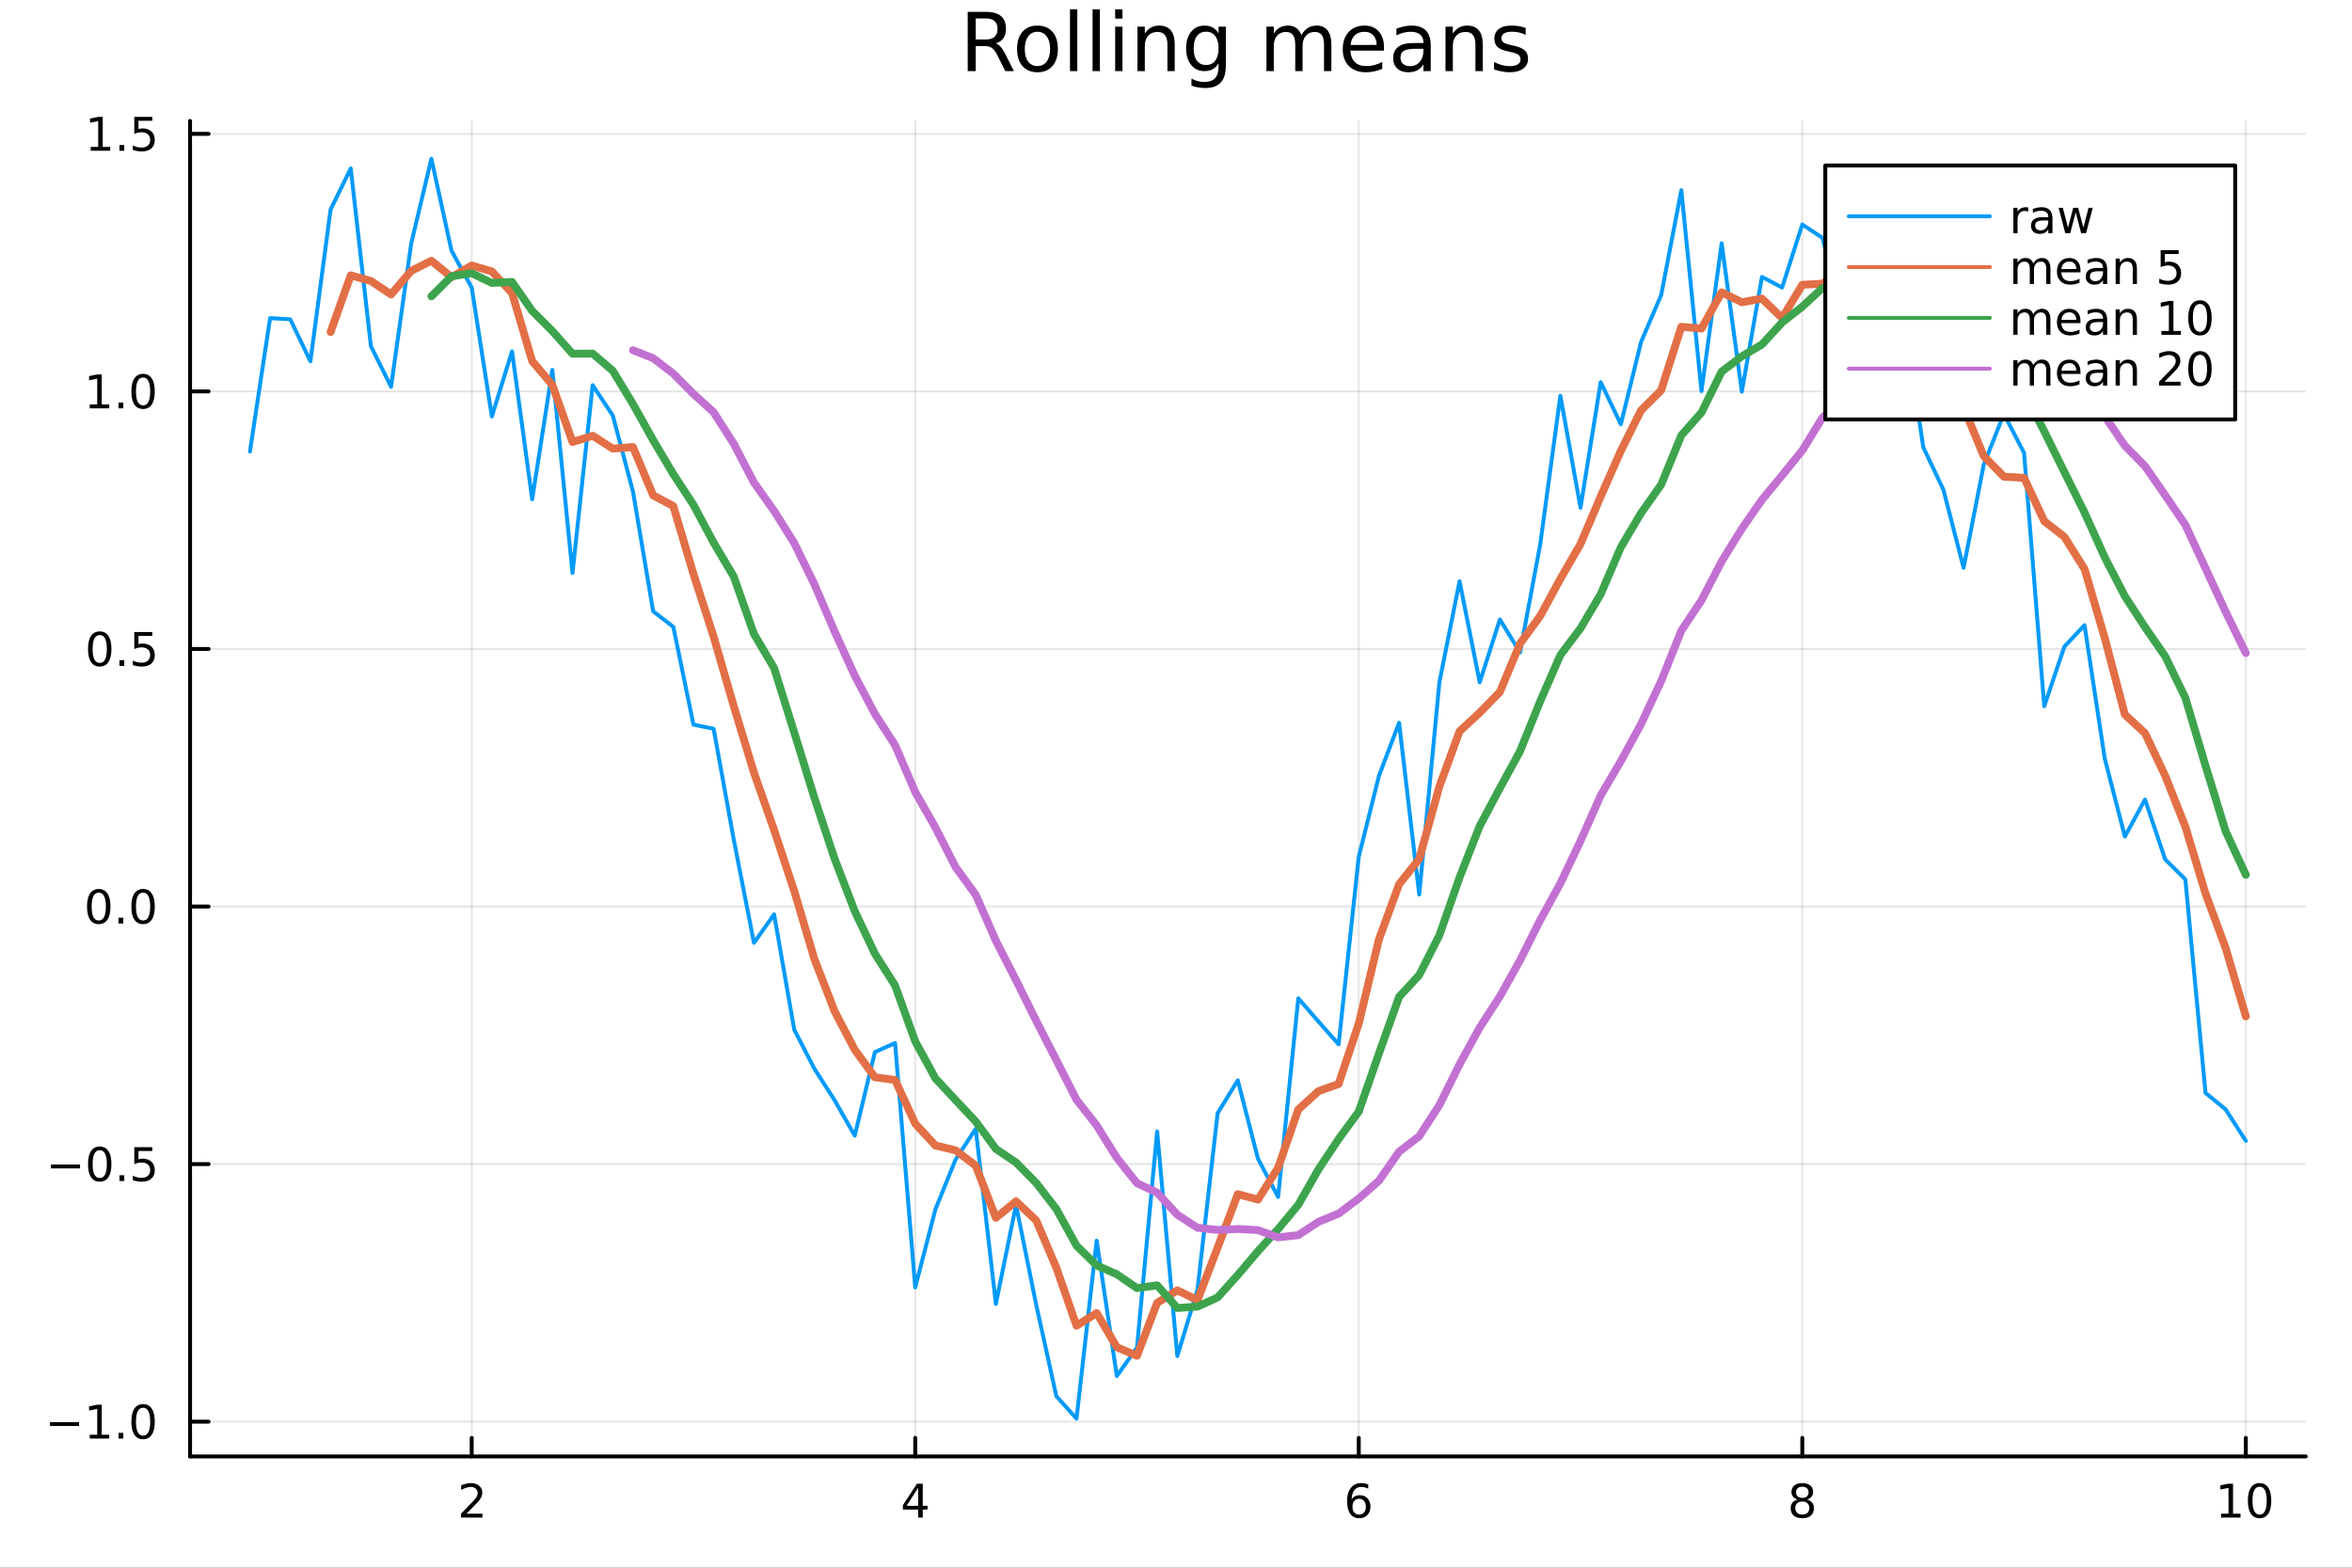 <?xml version="1.0" encoding="utf-8"?>
<svg xmlns="http://www.w3.org/2000/svg" xmlns:xlink="http://www.w3.org/1999/xlink" width="600" height="400" viewBox="0 0 2400 1600">
<rect x="0" y="0" width="2400" height="1600" fill="#333333" stroke="none"/>
<defs>
  <clipPath id="clip400">
    <rect x="0" y="0" width="2400" height="1600"/>
  </clipPath>
</defs>
<path clip-path="url(#clip400)" d="
M0 1600 L2400 1600 L2400 0 L0 0  Z
  " fill="#ffffff" fill-rule="evenodd" fill-opacity="1"/>
<defs>
  <clipPath id="clip401">
    <rect x="480" y="0" width="1681" height="1600"/>
  </clipPath>
</defs>
<path clip-path="url(#clip400)" d="
M193.936 1486.45 L2352.76 1486.45 L2352.76 123.472 L193.936 123.472  Z
  " fill="#ffffff" fill-rule="evenodd" fill-opacity="1"/>
<defs>
  <clipPath id="clip402">
    <rect x="193" y="123" width="2160" height="1364"/>
  </clipPath>
</defs>
<polyline clip-path="url(#clip402)" style="stroke:#000000; stroke-linecap:round; stroke-linejoin:round; stroke-width:2; stroke-opacity:0.1; fill:none" points="
  481.326,1486.45 481.326,123.472 
  "/>
<polyline clip-path="url(#clip402)" style="stroke:#000000; stroke-linecap:round; stroke-linejoin:round; stroke-width:2; stroke-opacity:0.1; fill:none" points="
  933.909,1486.45 933.909,123.472 
  "/>
<polyline clip-path="url(#clip402)" style="stroke:#000000; stroke-linecap:round; stroke-linejoin:round; stroke-width:2; stroke-opacity:0.1; fill:none" points="
  1386.49,1486.45 1386.49,123.472 
  "/>
<polyline clip-path="url(#clip402)" style="stroke:#000000; stroke-linecap:round; stroke-linejoin:round; stroke-width:2; stroke-opacity:0.1; fill:none" points="
  1839.07,1486.45 1839.07,123.472 
  "/>
<polyline clip-path="url(#clip402)" style="stroke:#000000; stroke-linecap:round; stroke-linejoin:round; stroke-width:2; stroke-opacity:0.1; fill:none" points="
  2291.66,1486.45 2291.66,123.472 
  "/>
<polyline clip-path="url(#clip400)" style="stroke:#000000; stroke-linecap:round; stroke-linejoin:round; stroke-width:4; stroke-opacity:1; fill:none" points="
  193.936,1486.45 2352.76,1486.45 
  "/>
<polyline clip-path="url(#clip400)" style="stroke:#000000; stroke-linecap:round; stroke-linejoin:round; stroke-width:4; stroke-opacity:1; fill:none" points="
  481.326,1486.45 481.326,1467.55 
  "/>
<polyline clip-path="url(#clip400)" style="stroke:#000000; stroke-linecap:round; stroke-linejoin:round; stroke-width:4; stroke-opacity:1; fill:none" points="
  933.909,1486.45 933.909,1467.55 
  "/>
<polyline clip-path="url(#clip400)" style="stroke:#000000; stroke-linecap:round; stroke-linejoin:round; stroke-width:4; stroke-opacity:1; fill:none" points="
  1386.49,1486.45 1386.49,1467.55 
  "/>
<polyline clip-path="url(#clip400)" style="stroke:#000000; stroke-linecap:round; stroke-linejoin:round; stroke-width:4; stroke-opacity:1; fill:none" points="
  1839.07,1486.45 1839.07,1467.55 
  "/>
<polyline clip-path="url(#clip400)" style="stroke:#000000; stroke-linecap:round; stroke-linejoin:round; stroke-width:4; stroke-opacity:1; fill:none" points="
  2291.66,1486.45 2291.66,1467.55 
  "/>
<path clip-path="url(#clip400)" d="M475.979 1544.91 L492.298 1544.91 L492.298 1548.85 L470.354 1548.85 L470.354 1544.91 Q473.016 1542.16 477.599 1537.53 Q482.206 1532.88 483.386 1531.53 Q485.632 1529.01 486.511 1527.27 Q487.414 1525.51 487.414 1523.82 Q487.414 1521.07 485.47 1519.33 Q483.548 1517.6 480.446 1517.6 Q478.247 1517.6 475.794 1518.36 Q473.363 1519.13 470.585 1520.68 L470.585 1515.95 Q473.409 1514.82 475.863 1514.24 Q478.317 1513.66 480.354 1513.66 Q485.724 1513.66 488.919 1516.35 Q492.113 1519.03 492.113 1523.52 Q492.113 1525.65 491.303 1527.57 Q490.516 1529.47 488.409 1532.07 Q487.831 1532.74 484.729 1535.95 Q481.627 1539.15 475.979 1544.91 Z" fill="#000000" fill-rule="evenodd" fill-opacity="1" /><path clip-path="url(#clip400)" d="M936.918 1518.36 L925.113 1536.81 L936.918 1536.81 L936.918 1518.36 M935.691 1514.29 L941.571 1514.29 L941.571 1536.81 L946.501 1536.81 L946.501 1540.7 L941.571 1540.7 L941.571 1548.85 L936.918 1548.85 L936.918 1540.7 L921.316 1540.7 L921.316 1536.19 L935.691 1514.29 Z" fill="#000000" fill-rule="evenodd" fill-opacity="1" /><path clip-path="url(#clip400)" d="M1386.9 1529.7 Q1383.75 1529.7 1381.9 1531.86 Q1380.07 1534.01 1380.07 1537.76 Q1380.07 1541.49 1381.9 1543.66 Q1383.75 1545.82 1386.9 1545.82 Q1390.04 1545.82 1391.87 1543.66 Q1393.73 1541.49 1393.73 1537.76 Q1393.73 1534.01 1391.87 1531.86 Q1390.04 1529.7 1386.9 1529.7 M1396.18 1515.05 L1396.18 1519.31 Q1394.42 1518.48 1392.61 1518.04 Q1390.83 1517.6 1389.07 1517.6 Q1384.44 1517.6 1381.99 1520.72 Q1379.56 1523.85 1379.21 1530.17 Q1380.58 1528.15 1382.64 1527.09 Q1384.7 1526 1387.17 1526 Q1392.38 1526 1395.39 1529.17 Q1398.42 1532.32 1398.42 1537.76 Q1398.42 1543.08 1395.28 1546.3 Q1392.13 1549.52 1386.9 1549.52 Q1380.9 1549.52 1377.73 1544.94 Q1374.56 1540.33 1374.56 1531.6 Q1374.56 1523.41 1378.45 1518.55 Q1382.34 1513.66 1388.89 1513.66 Q1390.65 1513.66 1392.43 1514.01 Q1394.23 1514.36 1396.18 1515.05 Z" fill="#000000" fill-rule="evenodd" fill-opacity="1" /><path clip-path="url(#clip400)" d="M1839.07 1532.44 Q1835.74 1532.44 1833.82 1534.22 Q1831.92 1536 1831.92 1539.13 Q1831.92 1542.25 1833.82 1544.03 Q1835.74 1545.82 1839.07 1545.82 Q1842.41 1545.82 1844.33 1544.03 Q1846.25 1542.23 1846.25 1539.13 Q1846.25 1536 1844.33 1534.22 Q1842.43 1532.44 1839.07 1532.44 M1834.4 1530.45 Q1831.39 1529.7 1829.7 1527.64 Q1828.03 1525.58 1828.03 1522.62 Q1828.03 1518.48 1830.97 1516.07 Q1833.94 1513.66 1839.07 1513.66 Q1844.24 1513.66 1847.18 1516.07 Q1850.12 1518.48 1850.12 1522.62 Q1850.12 1525.58 1848.43 1527.64 Q1846.76 1529.7 1843.77 1530.45 Q1847.15 1531.23 1849.03 1533.52 Q1850.93 1535.82 1850.93 1539.13 Q1850.93 1544.15 1847.85 1546.83 Q1844.79 1549.52 1839.07 1549.52 Q1833.36 1549.52 1830.28 1546.83 Q1827.22 1544.15 1827.22 1539.13 Q1827.22 1535.82 1829.12 1533.52 Q1831.02 1531.23 1834.4 1530.45 M1832.69 1523.06 Q1832.69 1525.75 1834.35 1527.25 Q1836.04 1528.76 1839.07 1528.76 Q1842.08 1528.76 1843.77 1527.25 Q1845.49 1525.75 1845.49 1523.06 Q1845.49 1520.38 1843.77 1518.87 Q1842.08 1517.37 1839.07 1517.37 Q1836.04 1517.37 1834.35 1518.87 Q1832.69 1520.38 1832.69 1523.06 Z" fill="#000000" fill-rule="evenodd" fill-opacity="1" /><path clip-path="url(#clip400)" d="M2266.34 1544.91 L2273.98 1544.91 L2273.98 1518.55 L2265.67 1520.21 L2265.67 1515.95 L2273.94 1514.29 L2278.61 1514.29 L2278.61 1544.91 L2286.25 1544.91 L2286.25 1548.85 L2266.34 1548.85 L2266.34 1544.91 Z" fill="#000000" fill-rule="evenodd" fill-opacity="1" /><path clip-path="url(#clip400)" d="M2305.7 1517.37 Q2302.09 1517.37 2300.26 1520.93 Q2298.45 1524.47 2298.45 1531.6 Q2298.45 1538.71 2300.26 1542.27 Q2302.09 1545.82 2305.7 1545.82 Q2309.33 1545.82 2311.14 1542.27 Q2312.96 1538.71 2312.96 1531.6 Q2312.96 1524.47 2311.14 1520.93 Q2309.33 1517.37 2305.7 1517.37 M2305.7 1513.66 Q2311.51 1513.66 2314.56 1518.27 Q2317.64 1522.85 2317.64 1531.6 Q2317.64 1540.33 2314.56 1544.94 Q2311.51 1549.52 2305.7 1549.52 Q2299.89 1549.52 2296.81 1544.94 Q2293.75 1540.33 2293.75 1531.6 Q2293.75 1522.85 2296.81 1518.27 Q2299.89 1513.66 2305.7 1513.66 Z" fill="#000000" fill-rule="evenodd" fill-opacity="1" /><polyline clip-path="url(#clip402)" style="stroke:#000000; stroke-linecap:round; stroke-linejoin:round; stroke-width:2; stroke-opacity:0.1; fill:none" points="
  193.936,1450.97 2352.76,1450.97 
  "/>
<polyline clip-path="url(#clip402)" style="stroke:#000000; stroke-linecap:round; stroke-linejoin:round; stroke-width:2; stroke-opacity:0.1; fill:none" points="
  193.936,1188.09 2352.76,1188.09 
  "/>
<polyline clip-path="url(#clip402)" style="stroke:#000000; stroke-linecap:round; stroke-linejoin:round; stroke-width:2; stroke-opacity:0.1; fill:none" points="
  193.936,925.222 2352.76,925.222 
  "/>
<polyline clip-path="url(#clip402)" style="stroke:#000000; stroke-linecap:round; stroke-linejoin:round; stroke-width:2; stroke-opacity:0.1; fill:none" points="
  193.936,662.349 2352.76,662.349 
  "/>
<polyline clip-path="url(#clip402)" style="stroke:#000000; stroke-linecap:round; stroke-linejoin:round; stroke-width:2; stroke-opacity:0.1; fill:none" points="
  193.936,399.476 2352.76,399.476 
  "/>
<polyline clip-path="url(#clip402)" style="stroke:#000000; stroke-linecap:round; stroke-linejoin:round; stroke-width:2; stroke-opacity:0.1; fill:none" points="
  193.936,136.604 2352.76,136.604 
  "/>
<polyline clip-path="url(#clip400)" style="stroke:#000000; stroke-linecap:round; stroke-linejoin:round; stroke-width:4; stroke-opacity:1; fill:none" points="
  193.936,1486.45 193.936,123.472 
  "/>
<polyline clip-path="url(#clip400)" style="stroke:#000000; stroke-linecap:round; stroke-linejoin:round; stroke-width:4; stroke-opacity:1; fill:none" points="
  193.936,1450.97 212.834,1450.97 
  "/>
<polyline clip-path="url(#clip400)" style="stroke:#000000; stroke-linecap:round; stroke-linejoin:round; stroke-width:4; stroke-opacity:1; fill:none" points="
  193.936,1188.09 212.834,1188.09 
  "/>
<polyline clip-path="url(#clip400)" style="stroke:#000000; stroke-linecap:round; stroke-linejoin:round; stroke-width:4; stroke-opacity:1; fill:none" points="
  193.936,925.222 212.834,925.222 
  "/>
<polyline clip-path="url(#clip400)" style="stroke:#000000; stroke-linecap:round; stroke-linejoin:round; stroke-width:4; stroke-opacity:1; fill:none" points="
  193.936,662.349 212.834,662.349 
  "/>
<polyline clip-path="url(#clip400)" style="stroke:#000000; stroke-linecap:round; stroke-linejoin:round; stroke-width:4; stroke-opacity:1; fill:none" points="
  193.936,399.476 212.834,399.476 
  "/>
<polyline clip-path="url(#clip400)" style="stroke:#000000; stroke-linecap:round; stroke-linejoin:round; stroke-width:4; stroke-opacity:1; fill:none" points="
  193.936,136.604 212.834,136.604 
  "/>
<path clip-path="url(#clip400)" d="M50.992 1451.42 L80.668 1451.42 L80.668 1455.35 L50.992 1455.35 L50.992 1451.42 Z" fill="#000000" fill-rule="evenodd" fill-opacity="1" /><path clip-path="url(#clip400)" d="M91.571 1464.31 L99.21 1464.31 L99.21 1437.95 L90.899 1439.61 L90.899 1435.35 L99.163 1433.69 L103.839 1433.69 L103.839 1464.31 L111.478 1464.31 L111.478 1468.25 L91.571 1468.25 L91.571 1464.31 Z" fill="#000000" fill-rule="evenodd" fill-opacity="1" /><path clip-path="url(#clip400)" d="M120.922 1462.37 L125.807 1462.37 L125.807 1468.25 L120.922 1468.25 L120.922 1462.37 Z" fill="#000000" fill-rule="evenodd" fill-opacity="1" /><path clip-path="url(#clip400)" d="M145.992 1436.77 Q142.381 1436.77 140.552 1440.33 Q138.746 1443.87 138.746 1451 Q138.746 1458.11 140.552 1461.67 Q142.381 1465.21 145.992 1465.21 Q149.626 1465.21 151.431 1461.67 Q153.26 1458.11 153.26 1451 Q153.26 1443.87 151.431 1440.33 Q149.626 1436.77 145.992 1436.77 M145.992 1433.06 Q151.802 1433.06 154.857 1437.67 Q157.936 1442.25 157.936 1451 Q157.936 1459.73 154.857 1464.33 Q151.802 1468.92 145.992 1468.92 Q140.181 1468.92 137.103 1464.33 Q134.047 1459.73 134.047 1451 Q134.047 1442.25 137.103 1437.67 Q140.181 1433.06 145.992 1433.06 Z" fill="#000000" fill-rule="evenodd" fill-opacity="1" /><path clip-path="url(#clip400)" d="M51.987 1188.55 L81.663 1188.55 L81.663 1192.48 L51.987 1192.48 L51.987 1188.55 Z" fill="#000000" fill-rule="evenodd" fill-opacity="1" /><path clip-path="url(#clip400)" d="M101.756 1173.89 Q98.145 1173.89 96.316 1177.46 Q94.51 1181 94.51 1188.13 Q94.51 1195.24 96.316 1198.8 Q98.145 1202.34 101.756 1202.34 Q105.39 1202.34 107.196 1198.8 Q109.024 1195.24 109.024 1188.13 Q109.024 1181 107.196 1177.46 Q105.39 1173.89 101.756 1173.89 M101.756 1170.19 Q107.566 1170.19 110.621 1174.8 Q113.7 1179.38 113.7 1188.13 Q113.7 1196.86 110.621 1201.46 Q107.566 1206.05 101.756 1206.05 Q95.946 1206.05 92.867 1201.46 Q89.811 1196.86 89.811 1188.13 Q89.811 1179.38 92.867 1174.8 Q95.946 1170.19 101.756 1170.19 Z" fill="#000000" fill-rule="evenodd" fill-opacity="1" /><path clip-path="url(#clip400)" d="M121.918 1199.49 L126.802 1199.49 L126.802 1205.37 L121.918 1205.37 L121.918 1199.49 Z" fill="#000000" fill-rule="evenodd" fill-opacity="1" /><path clip-path="url(#clip400)" d="M137.033 1170.81 L155.39 1170.81 L155.39 1174.75 L141.316 1174.75 L141.316 1183.22 Q142.334 1182.87 143.353 1182.71 Q144.371 1182.53 145.39 1182.53 Q151.177 1182.53 154.556 1185.7 Q157.936 1188.87 157.936 1194.29 Q157.936 1199.87 154.464 1202.97 Q150.992 1206.05 144.672 1206.05 Q142.496 1206.05 140.228 1205.68 Q137.982 1205.3 135.575 1204.56 L135.575 1199.87 Q137.658 1201 139.881 1201.55 Q142.103 1202.11 144.58 1202.11 Q148.584 1202.11 150.922 1200 Q153.26 1197.9 153.26 1194.29 Q153.26 1190.68 150.922 1188.57 Q148.584 1186.46 144.58 1186.46 Q142.705 1186.46 140.83 1186.88 Q138.978 1187.3 137.033 1188.18 L137.033 1170.81 Z" fill="#000000" fill-rule="evenodd" fill-opacity="1" /><path clip-path="url(#clip400)" d="M100.76 911.02 Q97.149 911.02 95.321 914.585 Q93.515 918.127 93.515 925.256 Q93.515 932.363 95.321 935.928 Q97.149 939.469 100.76 939.469 Q104.395 939.469 106.2 935.928 Q108.029 932.363 108.029 925.256 Q108.029 918.127 106.2 914.585 Q104.395 911.02 100.76 911.02 M100.76 907.317 Q106.571 907.317 109.626 911.923 Q112.705 916.506 112.705 925.256 Q112.705 933.983 109.626 938.59 Q106.571 943.173 100.76 943.173 Q94.95 943.173 91.871 938.59 Q88.816 933.983 88.816 925.256 Q88.816 916.506 91.871 911.923 Q94.95 907.317 100.76 907.317 Z" fill="#000000" fill-rule="evenodd" fill-opacity="1" /><path clip-path="url(#clip400)" d="M120.922 936.622 L125.807 936.622 L125.807 942.502 L120.922 942.502 L120.922 936.622 Z" fill="#000000" fill-rule="evenodd" fill-opacity="1" /><path clip-path="url(#clip400)" d="M145.992 911.02 Q142.381 911.02 140.552 914.585 Q138.746 918.127 138.746 925.256 Q138.746 932.363 140.552 935.928 Q142.381 939.469 145.992 939.469 Q149.626 939.469 151.431 935.928 Q153.26 932.363 153.26 925.256 Q153.26 918.127 151.431 914.585 Q149.626 911.02 145.992 911.02 M145.992 907.317 Q151.802 907.317 154.857 911.923 Q157.936 916.506 157.936 925.256 Q157.936 933.983 154.857 938.59 Q151.802 943.173 145.992 943.173 Q140.181 943.173 137.103 938.59 Q134.047 933.983 134.047 925.256 Q134.047 916.506 137.103 911.923 Q140.181 907.317 145.992 907.317 Z" fill="#000000" fill-rule="evenodd" fill-opacity="1" /><path clip-path="url(#clip400)" d="M101.756 648.148 Q98.145 648.148 96.316 651.713 Q94.51 655.254 94.51 662.384 Q94.51 669.49 96.316 673.055 Q98.145 676.597 101.756 676.597 Q105.39 676.597 107.196 673.055 Q109.024 669.49 109.024 662.384 Q109.024 655.254 107.196 651.713 Q105.39 648.148 101.756 648.148 M101.756 644.444 Q107.566 644.444 110.621 649.051 Q113.7 653.634 113.7 662.384 Q113.7 671.111 110.621 675.717 Q107.566 680.3 101.756 680.3 Q95.946 680.3 92.867 675.717 Q89.811 671.111 89.811 662.384 Q89.811 653.634 92.867 649.051 Q95.946 644.444 101.756 644.444 Z" fill="#000000" fill-rule="evenodd" fill-opacity="1" /><path clip-path="url(#clip400)" d="M121.918 673.749 L126.802 673.749 L126.802 679.629 L121.918 679.629 L121.918 673.749 Z" fill="#000000" fill-rule="evenodd" fill-opacity="1" /><path clip-path="url(#clip400)" d="M137.033 645.069 L155.39 645.069 L155.39 649.004 L141.316 649.004 L141.316 657.476 Q142.334 657.129 143.353 656.967 Q144.371 656.782 145.39 656.782 Q151.177 656.782 154.556 659.953 Q157.936 663.125 157.936 668.541 Q157.936 674.12 154.464 677.222 Q150.992 680.3 144.672 680.3 Q142.496 680.3 140.228 679.93 Q137.982 679.56 135.575 678.819 L135.575 674.12 Q137.658 675.254 139.881 675.81 Q142.103 676.365 144.58 676.365 Q148.584 676.365 150.922 674.259 Q153.26 672.152 153.26 668.541 Q153.26 664.93 150.922 662.824 Q148.584 660.717 144.58 660.717 Q142.705 660.717 140.83 661.134 Q138.978 661.55 137.033 662.43 L137.033 645.069 Z" fill="#000000" fill-rule="evenodd" fill-opacity="1" /><path clip-path="url(#clip400)" d="M91.571 412.821 L99.21 412.821 L99.21 386.456 L90.899 388.122 L90.899 383.863 L99.163 382.196 L103.839 382.196 L103.839 412.821 L111.478 412.821 L111.478 416.756 L91.571 416.756 L91.571 412.821 Z" fill="#000000" fill-rule="evenodd" fill-opacity="1" /><path clip-path="url(#clip400)" d="M120.922 410.877 L125.807 410.877 L125.807 416.756 L120.922 416.756 L120.922 410.877 Z" fill="#000000" fill-rule="evenodd" fill-opacity="1" /><path clip-path="url(#clip400)" d="M145.992 385.275 Q142.381 385.275 140.552 388.84 Q138.746 392.382 138.746 399.511 Q138.746 406.618 140.552 410.182 Q142.381 413.724 145.992 413.724 Q149.626 413.724 151.431 410.182 Q153.26 406.618 153.26 399.511 Q153.26 392.382 151.431 388.84 Q149.626 385.275 145.992 385.275 M145.992 381.571 Q151.802 381.571 154.857 386.178 Q157.936 390.761 157.936 399.511 Q157.936 408.238 154.857 412.844 Q151.802 417.428 145.992 417.428 Q140.181 417.428 137.103 412.844 Q134.047 408.238 134.047 399.511 Q134.047 390.761 137.103 386.178 Q140.181 381.571 145.992 381.571 Z" fill="#000000" fill-rule="evenodd" fill-opacity="1" /><path clip-path="url(#clip400)" d="M92.566 149.949 L100.205 149.949 L100.205 123.583 L91.895 125.25 L91.895 120.99 L100.159 119.324 L104.834 119.324 L104.834 149.949 L112.473 149.949 L112.473 153.884 L92.566 153.884 L92.566 149.949 Z" fill="#000000" fill-rule="evenodd" fill-opacity="1" /><path clip-path="url(#clip400)" d="M121.918 148.004 L126.802 148.004 L126.802 153.884 L121.918 153.884 L121.918 148.004 Z" fill="#000000" fill-rule="evenodd" fill-opacity="1" /><path clip-path="url(#clip400)" d="M137.033 119.324 L155.39 119.324 L155.39 123.259 L141.316 123.259 L141.316 131.731 Q142.334 131.384 143.353 131.222 Q144.371 131.037 145.39 131.037 Q151.177 131.037 154.556 134.208 Q157.936 137.379 157.936 142.796 Q157.936 148.375 154.464 151.476 Q150.992 154.555 144.672 154.555 Q142.496 154.555 140.228 154.185 Q137.982 153.814 135.575 153.074 L135.575 148.375 Q137.658 149.509 139.881 150.064 Q142.103 150.62 144.58 150.62 Q148.584 150.62 150.922 148.513 Q153.26 146.407 153.26 142.796 Q153.26 139.185 150.922 137.078 Q148.584 134.972 144.58 134.972 Q142.705 134.972 140.83 135.388 Q138.978 135.805 137.033 136.685 L137.033 119.324 Z" fill="#000000" fill-rule="evenodd" fill-opacity="1" /><path clip-path="url(#clip400)" d="M1016.15 44.22 Q1018.79 45.111 1021.26 48.028 Q1023.77 50.944 1026.28 56.048 L1034.59 72.576 L1025.8 72.576 L1018.06 57.061 Q1015.06 50.985 1012.22 49 Q1009.43 47.015 1004.57 47.015 L995.656 47.015 L995.656 72.576 L987.474 72.576 L987.474 12.096 L1005.95 12.096 Q1016.32 12.096 1021.42 16.43 Q1026.52 20.765 1026.52 29.515 Q1026.52 35.227 1023.85 38.994 Q1021.22 42.761 1016.15 44.22 M995.656 18.82 L995.656 40.29 L1005.95 40.29 Q1011.86 40.29 1014.86 37.576 Q1017.9 34.822 1017.9 29.515 Q1017.9 24.208 1014.86 21.535 Q1011.86 18.82 1005.95 18.82 L995.656 18.82 Z" fill="#000000" fill-rule="evenodd" fill-opacity="1" /><path clip-path="url(#clip400)" d="M1058.65 32.431 Q1052.65 32.431 1049.17 37.131 Q1045.69 41.789 1045.69 49.931 Q1045.69 58.074 1049.13 62.773 Q1052.61 67.431 1058.65 67.431 Q1064.6 67.431 1068.09 62.732 Q1071.57 58.033 1071.57 49.931 Q1071.57 41.87 1068.09 37.171 Q1064.6 32.431 1058.65 32.431 M1058.65 26.112 Q1068.37 26.112 1073.92 32.431 Q1079.47 38.751 1079.47 49.931 Q1079.47 61.071 1073.92 67.431 Q1068.37 73.751 1058.65 73.751 Q1048.89 73.751 1043.34 67.431 Q1037.83 61.071 1037.83 49.931 Q1037.83 38.751 1043.34 32.431 Q1048.89 26.112 1058.65 26.112 Z" fill="#000000" fill-rule="evenodd" fill-opacity="1" /><path clip-path="url(#clip400)" d="M1091.82 9.544 L1099.28 9.544 L1099.28 72.576 L1091.82 72.576 L1091.82 9.544 Z" fill="#000000" fill-rule="evenodd" fill-opacity="1" /><path clip-path="url(#clip400)" d="M1114.87 9.544 L1122.33 9.544 L1122.33 72.576 L1114.87 72.576 L1114.87 9.544 Z" fill="#000000" fill-rule="evenodd" fill-opacity="1" /><path clip-path="url(#clip400)" d="M1137.92 27.206 L1145.38 27.206 L1145.38 72.576 L1137.92 72.576 L1137.92 27.206 M1137.92 9.544 L1145.38 9.544 L1145.38 18.983 L1137.92 18.983 L1137.92 9.544 Z" fill="#000000" fill-rule="evenodd" fill-opacity="1" /><path clip-path="url(#clip400)" d="M1198.69 45.192 L1198.69 72.576 L1191.23 72.576 L1191.23 45.435 Q1191.23 38.994 1188.72 35.794 Q1186.21 32.594 1181.19 32.594 Q1175.15 32.594 1171.67 36.442 Q1168.18 40.29 1168.18 46.934 L1168.18 72.576 L1160.69 72.576 L1160.69 27.206 L1168.18 27.206 L1168.18 34.254 Q1170.86 30.163 1174.46 28.138 Q1178.11 26.112 1182.85 26.112 Q1190.67 26.112 1194.68 30.973 Q1198.69 35.794 1198.69 45.192 Z" fill="#000000" fill-rule="evenodd" fill-opacity="1" /><path clip-path="url(#clip400)" d="M1243.41 49.364 Q1243.41 41.263 1240.05 36.806 Q1236.73 32.35 1230.69 32.35 Q1224.69 32.35 1221.33 36.806 Q1218.01 41.263 1218.01 49.364 Q1218.01 57.426 1221.33 61.882 Q1224.69 66.338 1230.69 66.338 Q1236.73 66.338 1240.05 61.882 Q1243.41 57.426 1243.41 49.364 M1250.86 66.945 Q1250.86 78.531 1245.72 84.162 Q1240.57 89.833 1229.96 89.833 Q1226.03 89.833 1222.55 89.225 Q1219.06 88.658 1215.78 87.443 L1215.78 80.192 Q1219.06 81.974 1222.26 82.825 Q1225.46 83.675 1228.79 83.675 Q1236.12 83.675 1239.76 79.827 Q1243.41 76.019 1243.41 68.282 L1243.41 64.596 Q1241.1 68.606 1237.5 70.591 Q1233.89 72.576 1228.87 72.576 Q1220.52 72.576 1215.42 66.216 Q1210.31 59.856 1210.31 49.364 Q1210.31 38.832 1215.42 32.472 Q1220.52 26.112 1228.87 26.112 Q1233.89 26.112 1237.5 28.097 Q1241.1 30.082 1243.41 34.092 L1243.41 27.206 L1250.86 27.206 L1250.86 66.945 Z" fill="#000000" fill-rule="evenodd" fill-opacity="1" /><path clip-path="url(#clip400)" d="M1327.91 35.915 Q1330.71 30.892 1334.6 28.502 Q1338.48 26.112 1343.75 26.112 Q1350.84 26.112 1354.69 31.095 Q1358.54 36.037 1358.54 45.192 L1358.54 72.576 L1351.04 72.576 L1351.04 45.435 Q1351.04 38.913 1348.73 35.753 Q1346.42 32.594 1341.68 32.594 Q1335.89 32.594 1332.53 36.442 Q1329.17 40.29 1329.17 46.934 L1329.17 72.576 L1321.67 72.576 L1321.67 45.435 Q1321.67 38.873 1319.36 35.753 Q1317.06 32.594 1312.23 32.594 Q1306.52 32.594 1303.16 36.482 Q1299.8 40.331 1299.8 46.934 L1299.8 72.576 L1292.3 72.576 L1292.3 27.206 L1299.8 27.206 L1299.8 34.254 Q1302.35 30.082 1305.92 28.097 Q1309.48 26.112 1314.38 26.112 Q1319.32 26.112 1322.77 28.624 Q1326.25 31.135 1327.91 35.915 Z" fill="#000000" fill-rule="evenodd" fill-opacity="1" /><path clip-path="url(#clip400)" d="M1412.21 48.028 L1412.21 51.673 L1377.94 51.673 Q1378.43 59.37 1382.56 63.421 Q1386.73 67.431 1394.14 67.431 Q1398.44 67.431 1402.45 66.378 Q1406.5 65.325 1410.47 63.218 L1410.47 70.267 Q1406.46 71.968 1402.25 72.86 Q1398.03 73.751 1393.7 73.751 Q1382.84 73.751 1376.48 67.431 Q1370.16 61.112 1370.16 50.337 Q1370.16 39.197 1376.16 32.675 Q1382.19 26.112 1392.4 26.112 Q1401.56 26.112 1406.86 32.026 Q1412.21 37.9 1412.21 48.028 M1404.76 45.84 Q1404.68 39.723 1401.31 36.077 Q1397.99 32.431 1392.48 32.431 Q1386.24 32.431 1382.48 35.956 Q1378.75 39.48 1378.18 45.88 L1404.76 45.84 Z" fill="#000000" fill-rule="evenodd" fill-opacity="1" /><path clip-path="url(#clip400)" d="M1445.06 49.769 Q1436.03 49.769 1432.55 51.835 Q1429.06 53.901 1429.06 58.884 Q1429.06 62.854 1431.66 65.203 Q1434.29 67.512 1438.78 67.512 Q1444.98 67.512 1448.71 63.137 Q1452.48 58.722 1452.48 51.43 L1452.48 49.769 L1445.06 49.769 M1459.93 46.691 L1459.93 72.576 L1452.48 72.576 L1452.48 65.689 Q1449.92 69.821 1446.12 71.806 Q1442.31 73.751 1436.8 73.751 Q1429.83 73.751 1425.7 69.862 Q1421.61 65.933 1421.61 59.37 Q1421.61 51.714 1426.71 47.825 Q1431.86 43.936 1442.03 43.936 L1452.48 43.936 L1452.48 43.207 Q1452.48 38.062 1449.07 35.267 Q1445.71 32.431 1439.6 32.431 Q1435.71 32.431 1432.02 33.363 Q1428.33 34.295 1424.93 36.158 L1424.93 29.272 Q1429.02 27.692 1432.87 26.922 Q1436.72 26.112 1440.36 26.112 Q1450.21 26.112 1455.07 31.216 Q1459.93 36.32 1459.93 46.691 Z" fill="#000000" fill-rule="evenodd" fill-opacity="1" /><path clip-path="url(#clip400)" d="M1513 45.192 L1513 72.576 L1505.54 72.576 L1505.54 45.435 Q1505.54 38.994 1503.03 35.794 Q1500.52 32.594 1495.5 32.594 Q1489.46 32.594 1485.98 36.442 Q1482.49 40.29 1482.49 46.934 L1482.49 72.576 L1475 72.576 L1475 27.206 L1482.49 27.206 L1482.49 34.254 Q1485.17 30.163 1488.77 28.138 Q1492.42 26.112 1497.16 26.112 Q1504.98 26.112 1508.99 30.973 Q1513 35.794 1513 45.192 Z" fill="#000000" fill-rule="evenodd" fill-opacity="1" /><path clip-path="url(#clip400)" d="M1556.79 28.543 L1556.79 35.591 Q1553.63 33.971 1550.23 33.161 Q1546.82 32.35 1543.18 32.35 Q1537.63 32.35 1534.83 34.052 Q1532.08 35.753 1532.08 39.156 Q1532.08 41.749 1534.06 43.248 Q1536.05 44.706 1542.04 46.043 L1544.59 46.61 Q1552.53 48.311 1555.86 51.43 Q1559.22 54.509 1559.22 60.059 Q1559.22 66.378 1554.2 70.064 Q1549.21 73.751 1540.46 73.751 Q1536.82 73.751 1532.85 73.022 Q1528.92 72.333 1524.54 70.915 L1524.54 63.218 Q1528.67 65.365 1532.68 66.459 Q1536.7 67.512 1540.62 67.512 Q1545.89 67.512 1548.73 65.73 Q1551.56 63.907 1551.56 60.626 Q1551.56 57.588 1549.5 55.967 Q1547.47 54.347 1540.54 52.848 L1537.95 52.24 Q1531.02 50.782 1527.95 47.785 Q1524.87 44.746 1524.87 39.48 Q1524.87 33.08 1529.4 29.596 Q1533.94 26.112 1542.29 26.112 Q1546.42 26.112 1550.06 26.72 Q1553.71 27.327 1556.79 28.543 Z" fill="#000000" fill-rule="evenodd" fill-opacity="1" /><polyline clip-path="url(#clip402)" style="stroke:#009af9; stroke-linecap:round; stroke-linejoin:round; stroke-width:4; stroke-opacity:1; fill:none" points="
  255.035,460.874 275.607,324.68 296.179,325.868 316.751,368.76 337.322,213.912 357.894,171.901 378.466,353.322 399.038,394.738 419.61,248.462 440.182,162.047 
  460.754,255.91 481.326,293.518 501.898,425.113 522.47,358.555 543.042,509.593 563.614,377.567 584.186,584.813 604.758,393.14 625.33,424.161 645.902,501.708 
  666.474,623.887 687.046,639.755 707.617,739.531 728.189,743.811 748.761,857.056 769.333,962.246 789.905,933.223 810.477,1050.96 831.049,1090.83 851.621,1122.88 
  872.193,1159.07 892.765,1073.75 913.337,1064.53 933.909,1313.95 954.481,1234.33 975.053,1183.51 995.625,1152.07 1016.2,1330.78 1036.77,1229.82 1057.34,1331.66 
  1077.91,1424.92 1098.48,1447.87 1119.06,1266.22 1139.63,1404.42 1160.2,1375.34 1180.77,1154.77 1201.34,1384.04 1221.92,1316.2 1242.49,1136.17 1263.06,1102.61 
  1283.63,1182.55 1304.2,1221.67 1324.78,1018.88 1345.35,1042.57 1365.92,1065.88 1386.49,874.446 1407.06,791.935 1427.64,737.69 1448.21,912.979 1468.78,696.272 
  1489.35,593.247 1509.92,696.372 1530.5,632.219 1551.07,665.904 1571.64,555.627 1592.21,403.914 1612.78,518.211 1633.35,390.01 1653.93,433.073 1674.5,349.189 
  1695.07,301.107 1715.64,194.109 1736.21,399.172 1756.79,248.324 1777.36,399.699 1797.93,282.655 1818.5,293.447 1839.07,229.143 1859.65,242.773 1880.22,323.789 
  1900.79,243.694 1921.36,225.049 1941.93,317.216 1962.51,456.432 1983.08,499.854 2003.65,579.54 2024.22,474.289 2044.79,422.461 2065.37,462.25 2085.94,720.78 
  2106.51,659.905 2127.08,638.068 2147.65,773.898 2168.23,853.768 2188.8,816.02 2209.37,877.088 2229.94,897.483 2250.51,1115.41 2271.09,1132.32 2291.66,1164.34 
  
  "/>
<polyline clip-path="url(#clip402)" style="stroke:#e26f46; stroke-linecap:round; stroke-linejoin:round; stroke-width:8; stroke-opacity:1; fill:none" points="
  337.322,338.819 357.894,281.024 378.466,286.753 399.038,300.527 419.61,276.467 440.182,266.094 460.754,282.896 481.326,270.935 501.898,277.01 522.47,299.029 
  543.042,368.538 563.614,392.869 584.186,451.128 604.758,444.734 625.33,457.855 645.902,456.277 666.474,505.542 687.046,516.53 707.617,585.808 728.189,649.738 
  748.761,720.808 769.333,788.48 789.905,847.173 810.477,909.459 831.049,978.862 851.621,1032.03 872.193,1071.39 892.765,1099.5 913.337,1102.21 933.909,1146.83 
  954.481,1169.12 975.053,1174.01 995.625,1189.68 1016.2,1242.93 1036.77,1226.1 1057.34,1245.57 1077.91,1293.85 1098.48,1353.01 1119.06,1340.1 1139.63,1375.02 
  1160.2,1383.75 1180.77,1329.72 1201.34,1316.96 1221.92,1326.95 1242.49,1273.3 1263.06,1218.76 1283.63,1224.31 1304.2,1191.84 1324.78,1132.37 1345.35,1113.66 
  1365.92,1106.31 1386.49,1044.69 1407.06,958.744 1427.64,902.506 1448.21,876.587 1468.78,802.664 1489.35,746.425 1509.92,727.312 1530.5,706.218 1551.07,656.803 
  1571.64,628.674 1592.21,590.807 1612.78,555.175 1633.35,506.733 1653.93,460.167 1674.5,418.879 1695.07,398.318 1715.64,333.497 1736.21,335.33 1756.79,298.38 
  1777.36,308.482 1797.93,304.792 1818.5,324.66 1839.07,290.654 1859.65,289.543 1880.22,274.361 1900.79,266.569 1921.36,252.889 1941.93,270.504 1962.51,313.236 
  1983.08,348.449 2003.65,415.618 2024.22,465.466 2044.79,486.515 2065.37,487.679 2085.94,531.864 2106.51,547.937 2127.08,580.693 2147.65,650.98 2168.23,729.284 
  2188.8,748.332 2209.37,791.768 2229.94,843.651 2250.51,911.954 2271.09,967.666 2291.66,1037.33 
  "/>
<polyline clip-path="url(#clip402)" style="stroke:#3da44d; stroke-linecap:round; stroke-linejoin:round; stroke-width:8; stroke-opacity:1; fill:none" points="
  440.182,302.456 460.754,281.96 481.326,278.844 501.898,288.768 522.47,287.748 543.042,317.316 563.614,337.882 584.186,361.031 604.758,360.872 625.33,378.442 
  645.902,412.408 666.474,449.205 687.046,483.829 707.617,515.271 728.189,553.796 748.761,588.543 769.333,647.011 789.905,681.852 810.477,747.634 831.049,814.3 
  851.621,876.417 872.193,929.935 892.765,973.334 913.337,1005.83 933.909,1062.85 954.481,1100.57 975.053,1122.7 995.625,1144.59 1016.2,1172.57 1036.77,1186.47 
  1057.34,1207.34 1077.91,1233.93 1098.48,1271.34 1119.06,1291.51 1139.63,1300.56 1160.2,1314.66 1180.77,1311.79 1201.34,1334.98 1221.92,1333.52 1242.49,1324.16 
  1263.06,1301.25 1283.63,1277.02 1304.2,1254.4 1324.78,1229.66 1345.35,1193.48 1365.92,1162.53 1386.49,1134.5 1407.06,1075.29 1427.64,1017.44 1448.21,995.121 
  1468.78,954.488 1489.35,895.558 1509.92,843.028 1530.5,804.362 1551.07,766.695 1571.64,715.669 1592.21,668.616 1612.78,641.243 1633.35,606.475 1653.93,558.485 
  1674.5,523.777 1695.07,494.563 1715.64,444.336 1736.21,421.032 1756.79,379.274 1777.36,363.681 1797.93,351.555 1818.5,329.079 1839.07,312.992 1859.65,293.962 
  1880.22,291.422 1900.79,285.68 1921.36,288.774 1941.93,280.579 1962.51,301.39 1983.08,311.405 2003.65,341.094 2024.22,359.178 2044.79,378.51 2065.37,400.457 
  2085.94,440.156 2106.51,481.778 2127.08,523.08 2147.65,568.748 2168.23,608.481 2188.8,640.098 2209.37,669.853 2229.94,712.172 2250.51,781.467 2271.09,848.475 
  2291.66,892.831 
  "/>
<polyline clip-path="url(#clip402)" style="stroke:#c271d2; stroke-linecap:round; stroke-linejoin:round; stroke-width:8; stroke-opacity:1; fill:none" points="
  645.902,357.432 666.474,365.583 687.046,381.336 707.617,402.02 728.189,420.772 748.761,452.929 769.333,492.447 789.905,521.442 810.477,554.253 831.049,596.371 
  851.621,644.412 872.193,689.57 892.765,728.582 913.337,760.552 933.909,808.322 954.481,844.559 975.053,884.856 995.625,913.219 1016.2,960.101 1036.77,1000.38 
  1057.34,1041.88 1077.91,1081.93 1098.48,1122.34 1119.06,1148.67 1139.63,1181.7 1160.2,1207.62 1180.77,1217.24 1201.34,1239.78 1221.92,1253.05 1242.49,1255.31 
  1263.06,1254.3 1283.63,1255.47 1304.2,1262.87 1324.78,1260.59 1345.35,1247.02 1365.92,1238.6 1386.49,1223.14 1407.06,1205.14 1427.64,1175.48 1448.21,1159.64 
  1468.78,1127.87 1489.35,1086.29 1509.92,1048.71 1530.5,1017.01 1551.07,980.087 1571.64,939.101 1592.21,901.559 1612.78,858.267 1633.35,811.958 1653.93,776.803 
  1674.5,739.132 1695.07,695.06 1715.64,643.682 1736.21,612.697 1756.79,572.984 1777.36,539.675 1797.93,510.085 1818.5,485.161 1839.07,459.734 1859.65,426.223 
  1880.22,407.599 1900.79,390.122 1921.36,366.555 1941.93,350.805 1962.51,340.332 1983.08,337.543 2003.65,346.324 2024.22,344.128 2044.79,345.751 2065.37,347.21 
  2085.94,365.789 2106.51,383.729 2127.08,405.927 2147.65,424.663 2168.23,454.936 2188.8,475.752 2209.37,505.473 2229.94,535.675 2250.51,579.988 2271.09,624.466 
  2291.66,666.494 
  "/>
<path clip-path="url(#clip400)" d="
M1862.53 428.105 L2280.8 428.105 L2280.8 168.905 L1862.53 168.905  Z
  " fill="#ffffff" fill-rule="evenodd" fill-opacity="1"/>
<polyline clip-path="url(#clip400)" style="stroke:#000000; stroke-linecap:round; stroke-linejoin:round; stroke-width:4; stroke-opacity:1; fill:none" points="
  1862.53,428.105 2280.8,428.105 2280.8,168.905 1862.53,168.905 1862.53,428.105 
  "/>
<polyline clip-path="url(#clip400)" style="stroke:#009af9; stroke-linecap:round; stroke-linejoin:round; stroke-width:4; stroke-opacity:1; fill:none" points="
  1886.52,220.745 2030.44,220.745 
  "/>
<path clip-path="url(#clip400)" d="M2069.61 216.08 Q2068.89 215.664 2068.04 215.478 Q2067.2 215.27 2066.18 215.27 Q2062.57 215.27 2060.63 217.631 Q2058.71 219.969 2058.71 224.367 L2058.71 238.025 L2054.43 238.025 L2054.43 212.099 L2058.71 212.099 L2058.71 216.127 Q2060.05 213.766 2062.2 212.631 Q2064.36 211.474 2067.43 211.474 Q2067.87 211.474 2068.41 211.543 Q2068.94 211.59 2069.59 211.705 L2069.61 216.08 Z" fill="#000000" fill-rule="evenodd" fill-opacity="1" /><path clip-path="url(#clip400)" d="M2085.86 224.992 Q2080.7 224.992 2078.71 226.173 Q2076.72 227.353 2076.72 230.201 Q2076.72 232.469 2078.2 233.812 Q2079.7 235.131 2082.27 235.131 Q2085.81 235.131 2087.94 232.631 Q2090.1 230.108 2090.1 225.941 L2090.1 224.992 L2085.86 224.992 M2094.36 223.233 L2094.36 238.025 L2090.1 238.025 L2090.1 234.089 Q2088.64 236.451 2086.46 237.585 Q2084.29 238.696 2081.14 238.696 Q2077.16 238.696 2074.8 236.474 Q2072.46 234.228 2072.46 230.478 Q2072.46 226.103 2075.37 223.881 Q2078.31 221.659 2084.12 221.659 L2090.1 221.659 L2090.1 221.242 Q2090.1 218.303 2088.15 216.705 Q2086.23 215.085 2082.74 215.085 Q2080.51 215.085 2078.41 215.617 Q2076.3 216.15 2074.36 217.215 L2074.36 213.279 Q2076.69 212.377 2078.89 211.937 Q2081.09 211.474 2083.18 211.474 Q2088.8 211.474 2091.58 214.391 Q2094.36 217.307 2094.36 223.233 Z" fill="#000000" fill-rule="evenodd" fill-opacity="1" /><path clip-path="url(#clip400)" d="M2100.65 212.099 L2104.91 212.099 L2110.24 232.33 L2115.54 212.099 L2120.56 212.099 L2125.88 232.33 L2131.18 212.099 L2135.44 212.099 L2128.66 238.025 L2123.64 238.025 L2118.06 216.775 L2112.46 238.025 L2107.43 238.025 L2100.65 212.099 Z" fill="#000000" fill-rule="evenodd" fill-opacity="1" /><polyline clip-path="url(#clip400)" style="stroke:#e26f46; stroke-linecap:round; stroke-linejoin:round; stroke-width:4; stroke-opacity:1; fill:none" points="
  1886.52,272.585 2030.44,272.585 
  "/>
<path clip-path="url(#clip400)" d="M2074.77 268.916 Q2076.37 266.045 2078.59 264.68 Q2080.81 263.314 2083.82 263.314 Q2087.87 263.314 2090.07 266.161 Q2092.27 268.985 2092.27 274.217 L2092.27 289.865 L2087.99 289.865 L2087.99 274.355 Q2087.99 270.629 2086.67 268.823 Q2085.35 267.018 2082.64 267.018 Q2079.33 267.018 2077.41 269.217 Q2075.49 271.416 2075.49 275.212 L2075.49 289.865 L2071.21 289.865 L2071.21 274.355 Q2071.21 270.605 2069.89 268.823 Q2068.57 267.018 2065.81 267.018 Q2062.55 267.018 2060.63 269.24 Q2058.71 271.439 2058.71 275.212 L2058.71 289.865 L2054.43 289.865 L2054.43 263.939 L2058.71 263.939 L2058.71 267.967 Q2060.17 265.582 2062.2 264.448 Q2064.24 263.314 2067.04 263.314 Q2069.86 263.314 2071.83 264.749 Q2073.82 266.184 2074.77 268.916 Z" fill="#000000" fill-rule="evenodd" fill-opacity="1" /><path clip-path="url(#clip400)" d="M2122.94 275.837 L2122.94 277.92 L2103.36 277.92 Q2103.64 282.318 2106 284.633 Q2108.38 286.925 2112.62 286.925 Q2115.07 286.925 2117.36 286.323 Q2119.68 285.721 2121.95 284.517 L2121.95 288.545 Q2119.66 289.517 2117.25 290.027 Q2114.84 290.536 2112.36 290.536 Q2106.16 290.536 2102.53 286.925 Q2098.92 283.314 2098.92 277.156 Q2098.92 270.791 2102.34 267.064 Q2105.79 263.314 2111.62 263.314 Q2116.86 263.314 2119.89 266.693 Q2122.94 270.05 2122.94 275.837 M2118.68 274.587 Q2118.64 271.092 2116.72 269.008 Q2114.82 266.925 2111.67 266.925 Q2108.11 266.925 2105.95 268.939 Q2103.82 270.953 2103.5 274.61 L2118.68 274.587 Z" fill="#000000" fill-rule="evenodd" fill-opacity="1" /><path clip-path="url(#clip400)" d="M2141.72 276.832 Q2136.55 276.832 2134.56 278.013 Q2132.57 279.193 2132.57 282.041 Q2132.57 284.309 2134.05 285.652 Q2135.56 286.971 2138.13 286.971 Q2141.67 286.971 2143.8 284.471 Q2145.95 281.948 2145.95 277.781 L2145.95 276.832 L2141.72 276.832 M2150.21 275.073 L2150.21 289.865 L2145.95 289.865 L2145.95 285.929 Q2144.49 288.291 2142.32 289.425 Q2140.14 290.536 2136.99 290.536 Q2133.01 290.536 2130.65 288.314 Q2128.31 286.068 2128.31 282.318 Q2128.31 277.943 2131.23 275.721 Q2134.17 273.499 2139.98 273.499 L2145.95 273.499 L2145.95 273.082 Q2145.95 270.143 2144.01 268.545 Q2142.09 266.925 2138.59 266.925 Q2136.37 266.925 2134.26 267.457 Q2132.16 267.99 2130.21 269.055 L2130.21 265.119 Q2132.55 264.217 2134.75 263.777 Q2136.95 263.314 2139.03 263.314 Q2144.66 263.314 2147.43 266.231 Q2150.21 269.147 2150.21 275.073 Z" fill="#000000" fill-rule="evenodd" fill-opacity="1" /><path clip-path="url(#clip400)" d="M2180.54 274.217 L2180.54 289.865 L2176.28 289.865 L2176.28 274.355 Q2176.28 270.675 2174.84 268.846 Q2173.41 267.018 2170.54 267.018 Q2167.09 267.018 2165.1 269.217 Q2163.11 271.416 2163.11 275.212 L2163.11 289.865 L2158.82 289.865 L2158.82 263.939 L2163.11 263.939 L2163.11 267.967 Q2164.63 265.629 2166.69 264.471 Q2168.78 263.314 2171.48 263.314 Q2175.95 263.314 2178.24 266.092 Q2180.54 268.846 2180.54 274.217 Z" fill="#000000" fill-rule="evenodd" fill-opacity="1" /><path clip-path="url(#clip400)" d="M2204.75 255.305 L2223.1 255.305 L2223.1 259.24 L2209.03 259.24 L2209.03 267.712 Q2210.05 267.365 2211.07 267.203 Q2212.09 267.018 2213.1 267.018 Q2218.89 267.018 2222.27 270.189 Q2225.65 273.36 2225.65 278.777 Q2225.65 284.355 2222.18 287.457 Q2218.71 290.536 2212.39 290.536 Q2210.21 290.536 2207.94 290.166 Q2205.7 289.795 2203.29 289.054 L2203.29 284.355 Q2205.37 285.49 2207.6 286.045 Q2209.82 286.601 2212.29 286.601 Q2216.3 286.601 2218.64 284.494 Q2220.98 282.388 2220.98 278.777 Q2220.98 275.166 2218.64 273.059 Q2216.3 270.953 2212.29 270.953 Q2210.42 270.953 2208.54 271.369 Q2206.69 271.786 2204.75 272.666 L2204.75 255.305 Z" fill="#000000" fill-rule="evenodd" fill-opacity="1" /><polyline clip-path="url(#clip400)" style="stroke:#3da44d; stroke-linecap:round; stroke-linejoin:round; stroke-width:4; stroke-opacity:1; fill:none" points="
  1886.52,324.425 2030.44,324.425 
  "/>
<path clip-path="url(#clip400)" d="M2074.77 320.756 Q2076.37 317.885 2078.59 316.52 Q2080.81 315.154 2083.82 315.154 Q2087.87 315.154 2090.07 318.001 Q2092.27 320.825 2092.27 326.057 L2092.27 341.705 L2087.99 341.705 L2087.99 326.195 Q2087.99 322.469 2086.67 320.663 Q2085.35 318.858 2082.64 318.858 Q2079.33 318.858 2077.41 321.057 Q2075.49 323.256 2075.49 327.052 L2075.49 341.705 L2071.21 341.705 L2071.21 326.195 Q2071.21 322.445 2069.89 320.663 Q2068.57 318.858 2065.81 318.858 Q2062.55 318.858 2060.63 321.08 Q2058.71 323.279 2058.71 327.052 L2058.71 341.705 L2054.43 341.705 L2054.43 315.779 L2058.71 315.779 L2058.71 319.807 Q2060.17 317.422 2062.2 316.288 Q2064.24 315.154 2067.04 315.154 Q2069.86 315.154 2071.83 316.589 Q2073.82 318.024 2074.77 320.756 Z" fill="#000000" fill-rule="evenodd" fill-opacity="1" /><path clip-path="url(#clip400)" d="M2122.94 327.677 L2122.94 329.76 L2103.36 329.76 Q2103.64 334.158 2106 336.473 Q2108.38 338.765 2112.62 338.765 Q2115.07 338.765 2117.36 338.163 Q2119.68 337.561 2121.95 336.357 L2121.95 340.385 Q2119.66 341.357 2117.25 341.867 Q2114.84 342.376 2112.36 342.376 Q2106.16 342.376 2102.53 338.765 Q2098.92 335.154 2098.92 328.996 Q2098.92 322.631 2102.34 318.904 Q2105.79 315.154 2111.62 315.154 Q2116.86 315.154 2119.89 318.533 Q2122.94 321.89 2122.94 327.677 M2118.68 326.427 Q2118.64 322.932 2116.72 320.848 Q2114.82 318.765 2111.67 318.765 Q2108.11 318.765 2105.95 320.779 Q2103.82 322.793 2103.5 326.45 L2118.68 326.427 Z" fill="#000000" fill-rule="evenodd" fill-opacity="1" /><path clip-path="url(#clip400)" d="M2141.72 328.672 Q2136.55 328.672 2134.56 329.853 Q2132.57 331.033 2132.57 333.881 Q2132.57 336.149 2134.05 337.492 Q2135.56 338.811 2138.13 338.811 Q2141.67 338.811 2143.8 336.311 Q2145.95 333.788 2145.95 329.621 L2145.95 328.672 L2141.72 328.672 M2150.21 326.913 L2150.21 341.705 L2145.95 341.705 L2145.95 337.769 Q2144.49 340.131 2142.32 341.265 Q2140.14 342.376 2136.99 342.376 Q2133.01 342.376 2130.65 340.154 Q2128.31 337.908 2128.31 334.158 Q2128.31 329.783 2131.23 327.561 Q2134.17 325.339 2139.98 325.339 L2145.95 325.339 L2145.95 324.922 Q2145.95 321.983 2144.01 320.385 Q2142.09 318.765 2138.59 318.765 Q2136.37 318.765 2134.26 319.297 Q2132.16 319.83 2130.21 320.895 L2130.21 316.959 Q2132.55 316.057 2134.75 315.617 Q2136.95 315.154 2139.03 315.154 Q2144.66 315.154 2147.43 318.071 Q2150.21 320.987 2150.21 326.913 Z" fill="#000000" fill-rule="evenodd" fill-opacity="1" /><path clip-path="url(#clip400)" d="M2180.54 326.057 L2180.54 341.705 L2176.28 341.705 L2176.28 326.195 Q2176.28 322.515 2174.84 320.686 Q2173.41 318.858 2170.54 318.858 Q2167.09 318.858 2165.1 321.057 Q2163.11 323.256 2163.11 327.052 L2163.11 341.705 L2158.82 341.705 L2158.82 315.779 L2163.11 315.779 L2163.11 319.807 Q2164.63 317.469 2166.69 316.311 Q2168.78 315.154 2171.48 315.154 Q2175.95 315.154 2178.24 317.932 Q2180.54 320.686 2180.54 326.057 Z" fill="#000000" fill-rule="evenodd" fill-opacity="1" /><path clip-path="url(#clip400)" d="M2205.51 337.769 L2213.15 337.769 L2213.15 311.404 L2204.84 313.071 L2204.84 308.811 L2213.1 307.145 L2217.78 307.145 L2217.78 337.769 L2225.42 337.769 L2225.42 341.705 L2205.51 341.705 L2205.51 337.769 Z" fill="#000000" fill-rule="evenodd" fill-opacity="1" /><path clip-path="url(#clip400)" d="M2244.86 310.223 Q2241.25 310.223 2239.42 313.788 Q2237.62 317.33 2237.62 324.459 Q2237.62 331.566 2239.42 335.131 Q2241.25 338.672 2244.86 338.672 Q2248.5 338.672 2250.3 335.131 Q2252.13 331.566 2252.13 324.459 Q2252.13 317.33 2250.3 313.788 Q2248.5 310.223 2244.86 310.223 M2244.86 306.52 Q2250.67 306.52 2253.73 311.126 Q2256.81 315.709 2256.81 324.459 Q2256.81 333.186 2253.73 337.793 Q2250.67 342.376 2244.86 342.376 Q2239.05 342.376 2235.98 337.793 Q2232.92 333.186 2232.92 324.459 Q2232.92 315.709 2235.98 311.126 Q2239.05 306.52 2244.86 306.52 Z" fill="#000000" fill-rule="evenodd" fill-opacity="1" /><polyline clip-path="url(#clip400)" style="stroke:#c271d2; stroke-linecap:round; stroke-linejoin:round; stroke-width:4; stroke-opacity:1; fill:none" points="
  1886.52,376.265 2030.44,376.265 
  "/>
<path clip-path="url(#clip400)" d="M2074.77 372.596 Q2076.37 369.725 2078.59 368.36 Q2080.81 366.994 2083.82 366.994 Q2087.87 366.994 2090.07 369.841 Q2092.27 372.665 2092.27 377.897 L2092.27 393.545 L2087.99 393.545 L2087.99 378.035 Q2087.99 374.309 2086.67 372.503 Q2085.35 370.698 2082.64 370.698 Q2079.33 370.698 2077.41 372.897 Q2075.49 375.096 2075.49 378.892 L2075.49 393.545 L2071.21 393.545 L2071.21 378.035 Q2071.21 374.285 2069.89 372.503 Q2068.57 370.698 2065.81 370.698 Q2062.55 370.698 2060.63 372.92 Q2058.71 375.119 2058.71 378.892 L2058.71 393.545 L2054.43 393.545 L2054.43 367.619 L2058.71 367.619 L2058.71 371.647 Q2060.17 369.262 2062.2 368.128 Q2064.24 366.994 2067.04 366.994 Q2069.86 366.994 2071.83 368.429 Q2073.82 369.864 2074.77 372.596 Z" fill="#000000" fill-rule="evenodd" fill-opacity="1" /><path clip-path="url(#clip400)" d="M2122.94 379.517 L2122.94 381.6 L2103.36 381.6 Q2103.64 385.998 2106 388.313 Q2108.38 390.605 2112.62 390.605 Q2115.07 390.605 2117.36 390.003 Q2119.68 389.401 2121.95 388.197 L2121.95 392.225 Q2119.66 393.197 2117.25 393.707 Q2114.84 394.216 2112.36 394.216 Q2106.16 394.216 2102.53 390.605 Q2098.92 386.994 2098.92 380.836 Q2098.92 374.471 2102.34 370.744 Q2105.79 366.994 2111.62 366.994 Q2116.86 366.994 2119.89 370.373 Q2122.94 373.73 2122.94 379.517 M2118.68 378.267 Q2118.64 374.772 2116.72 372.688 Q2114.82 370.605 2111.67 370.605 Q2108.11 370.605 2105.95 372.619 Q2103.82 374.633 2103.5 378.29 L2118.68 378.267 Z" fill="#000000" fill-rule="evenodd" fill-opacity="1" /><path clip-path="url(#clip400)" d="M2141.72 380.512 Q2136.55 380.512 2134.56 381.693 Q2132.57 382.873 2132.57 385.721 Q2132.57 387.989 2134.05 389.332 Q2135.56 390.651 2138.13 390.651 Q2141.67 390.651 2143.8 388.151 Q2145.95 385.628 2145.95 381.461 L2145.95 380.512 L2141.72 380.512 M2150.21 378.753 L2150.21 393.545 L2145.95 393.545 L2145.95 389.609 Q2144.49 391.971 2142.32 393.105 Q2140.14 394.216 2136.99 394.216 Q2133.01 394.216 2130.65 391.994 Q2128.31 389.748 2128.31 385.998 Q2128.31 381.623 2131.23 379.401 Q2134.17 377.179 2139.98 377.179 L2145.95 377.179 L2145.95 376.762 Q2145.95 373.823 2144.01 372.225 Q2142.09 370.605 2138.59 370.605 Q2136.37 370.605 2134.26 371.137 Q2132.16 371.67 2130.21 372.735 L2130.21 368.799 Q2132.55 367.897 2134.75 367.457 Q2136.95 366.994 2139.03 366.994 Q2144.66 366.994 2147.43 369.911 Q2150.21 372.827 2150.21 378.753 Z" fill="#000000" fill-rule="evenodd" fill-opacity="1" /><path clip-path="url(#clip400)" d="M2180.54 377.897 L2180.54 393.545 L2176.28 393.545 L2176.28 378.035 Q2176.28 374.355 2174.84 372.526 Q2173.41 370.698 2170.54 370.698 Q2167.09 370.698 2165.1 372.897 Q2163.11 375.096 2163.11 378.892 L2163.11 393.545 L2158.82 393.545 L2158.82 367.619 L2163.11 367.619 L2163.11 371.647 Q2164.63 369.309 2166.69 368.151 Q2168.78 366.994 2171.48 366.994 Q2175.95 366.994 2178.24 369.772 Q2180.54 372.526 2180.54 377.897 Z" fill="#000000" fill-rule="evenodd" fill-opacity="1" /><path clip-path="url(#clip400)" d="M2208.73 389.609 L2225.05 389.609 L2225.05 393.545 L2203.1 393.545 L2203.1 389.609 Q2205.77 386.855 2210.35 382.225 Q2214.96 377.573 2216.14 376.23 Q2218.38 373.707 2219.26 371.971 Q2220.17 370.211 2220.17 368.522 Q2220.17 365.767 2218.22 364.031 Q2216.3 362.295 2213.2 362.295 Q2211 362.295 2208.54 363.059 Q2206.11 363.823 2203.34 365.374 L2203.34 360.651 Q2206.16 359.517 2208.61 358.938 Q2211.07 358.36 2213.1 358.36 Q2218.48 358.36 2221.67 361.045 Q2224.86 363.73 2224.86 368.221 Q2224.86 370.35 2224.05 372.272 Q2223.27 374.17 2221.16 376.762 Q2220.58 377.434 2217.48 380.651 Q2214.38 383.846 2208.73 389.609 Z" fill="#000000" fill-rule="evenodd" fill-opacity="1" /><path clip-path="url(#clip400)" d="M2244.86 362.063 Q2241.25 362.063 2239.42 365.628 Q2237.62 369.17 2237.62 376.299 Q2237.62 383.406 2239.42 386.971 Q2241.25 390.512 2244.86 390.512 Q2248.5 390.512 2250.3 386.971 Q2252.13 383.406 2252.13 376.299 Q2252.13 369.17 2250.3 365.628 Q2248.5 362.063 2244.86 362.063 M2244.86 358.36 Q2250.67 358.36 2253.73 362.966 Q2256.81 367.549 2256.81 376.299 Q2256.81 385.026 2253.73 389.633 Q2250.67 394.216 2244.86 394.216 Q2239.05 394.216 2235.98 389.633 Q2232.92 385.026 2232.92 376.299 Q2232.92 367.549 2235.98 362.966 Q2239.05 358.36 2244.86 358.36 Z" fill="#000000" fill-rule="evenodd" fill-opacity="1" /></svg>
